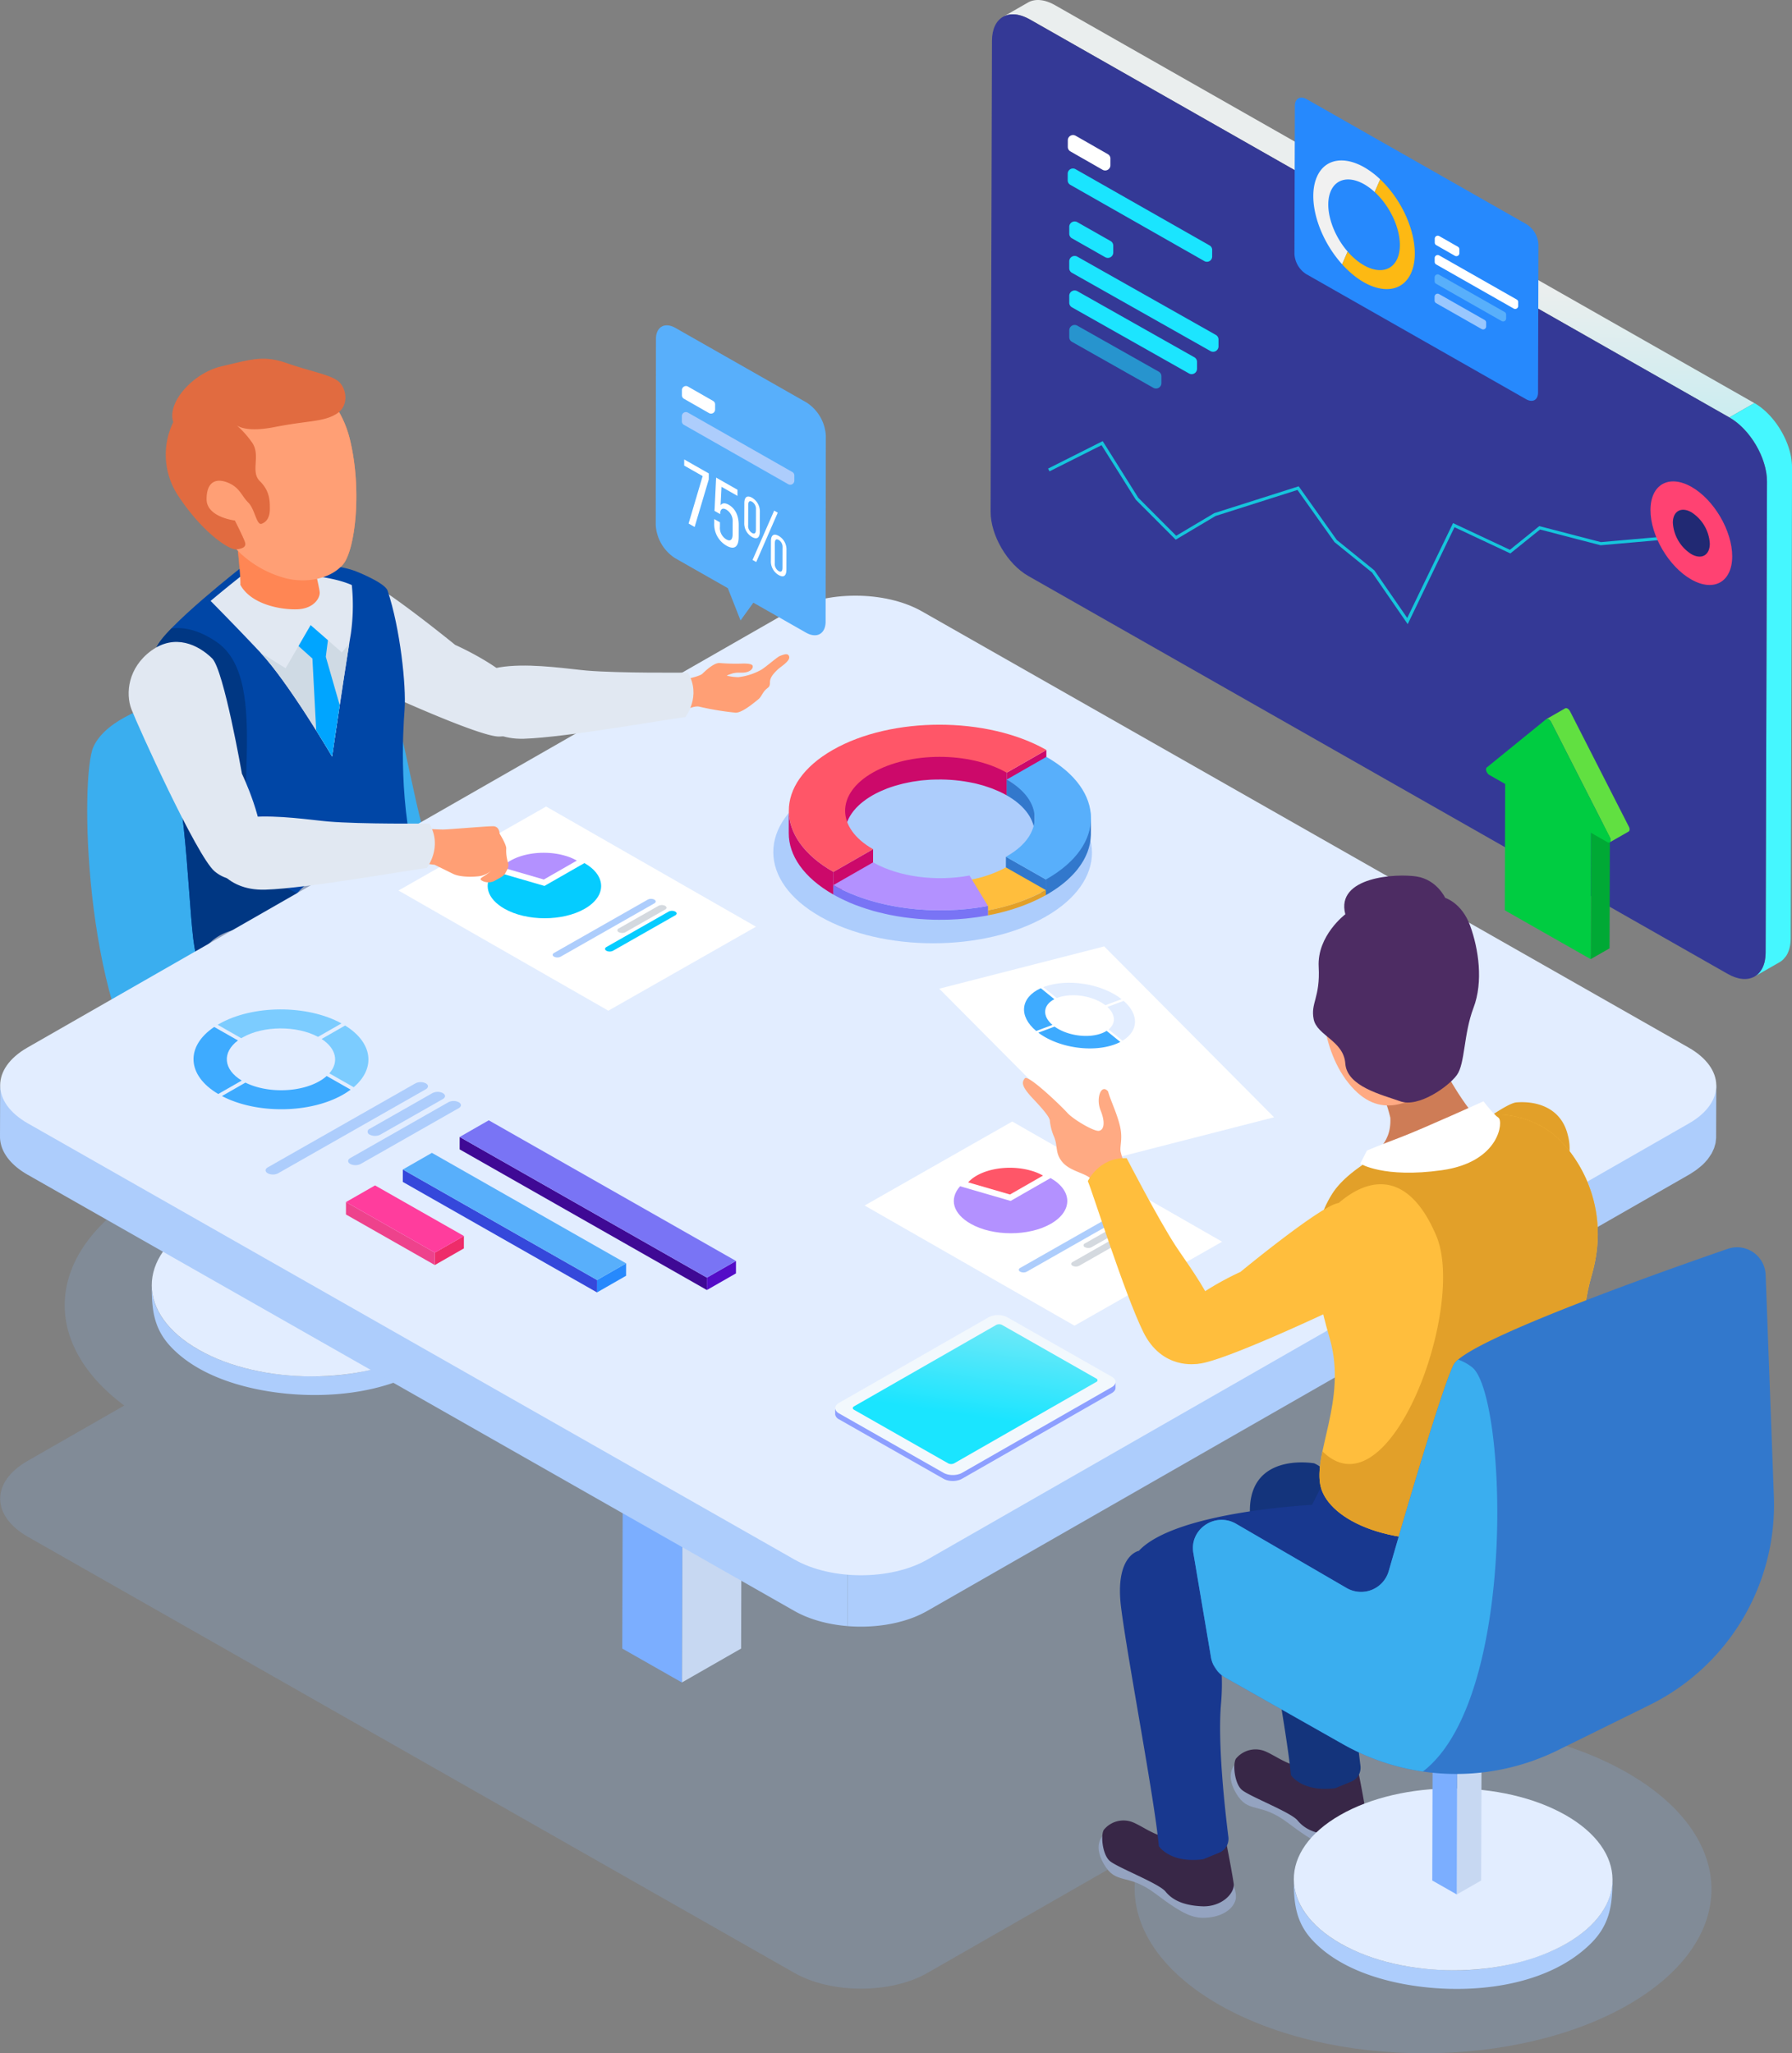 <svg xmlns="http://www.w3.org/2000/svg" xmlns:xlink="http://www.w3.org/1999/xlink" width="577.142" height="661.266" viewBox="0 0 577.142 661.266">
  <rect x="0" y="0" width="577.142" height="661.266" fill="#808080" stroke="none"/>
  <defs>
    <linearGradient id="linear-gradient" x1="0.849" y1="-3.15" x2="0.723" y2="-0.46" gradientUnits="objectBoundingBox">
      <stop offset="0" stop-color="#c6e6ff"/>
      <stop offset="1" stop-color="#8d9fff"/>
    </linearGradient>
    <linearGradient id="linear-gradient-2" x1="3.851" y1="1.526" x2="4.26" y2="-0.056" gradientUnits="objectBoundingBox">
      <stop offset="0" stop-color="#1ae5ff"/>
      <stop offset="1" stop-color="#eaeeee"/>
    </linearGradient>
    <linearGradient id="linear-gradient-3" x1="-2.333" y1="2.414" x2="-2.125" y2="-0.334" gradientUnits="objectBoundingBox">
      <stop offset="0" stop-color="#1ae5ff"/>
      <stop offset="0.259" stop-color="#63e8f8"/>
      <stop offset="0.704" stop-color="#eaeeee"/>
    </linearGradient>
    <linearGradient id="linear-gradient-4" x1="-44.413" y1="0.5" x2="-43.413" y2="0.5" gradientUnits="objectBoundingBox">
      <stop offset="0" stop-color="#5155d4"/>
      <stop offset="1" stop-color="#45f7ff"/>
    </linearGradient>
  </defs>
  <g id="Header_Vector" data-name="Header Vector" transform="translate(-76.974 -52.183)">
    <path id="Path_4" data-name="Path 4" d="M600.717,489.431c-23.832-13.56-57.268-18.238-87.663-14.039l107.861-61.768c11.782-6.748,11.72-17.686-.139-24.432L373.887,248.727c-11.859-6.746-31.021-6.746-42.8,0l-84.368,48.313c-36.5-15.882-88.741-14.334-121.929,4.672s-35.764,48.847-7.826,69.634L85.8,389.194c-11.782,6.748-11.718,17.686.14,24.432l246.89,140.465c11.858,6.746,31.021,6.746,42.8,0l69.283-39.676c-7.271,17.37,1.014,36.45,24.849,50.01,36.4,20.707,95.267,20.707,131.427,0S637.113,510.138,600.717,489.431Z" transform="translate(0.021 133.494)" fill="#87aedd" opacity="0.25"/>
    <g id="Group_23" data-name="Group 23" transform="translate(105.059 167.712)">
      <g id="Group_22" data-name="Group 22">
        <g id="Group_10" data-name="Group 10" transform="translate(20.791 250.122)">
          <g id="Group_4" data-name="Group 4" transform="translate(0 19.037)">
            <g id="Group_3" data-name="Group 3" style="isolation: isolate">
              <path id="Path_5" data-name="Path 5" d="M207.865,297.8c-.973,10.66-11.155,17.9-20.34,21.8a79.133,79.133,0,0,1-31.857,5.825c-11.078-.141-22.388-2.228-32.377-7.072-8.716-4.228-17.968-11.894-17.939-22.321-.021,7.593.518,13.867,6.071,19.8,7.149,7.632,17.911,11.741,28.035,13.8,19.753,4.019,46.646,2.077,61.65-12.907,6.037-6.028,6.862-12.384,6.884-20.4Q207.962,297.065,207.865,297.8Z" transform="translate(-105.353 -266.871)" fill="#adcdfc"/>
              <g id="Group_2" data-name="Group 2" transform="translate(0)">
                <path id="Path_6" data-name="Path 6" d="M192.832,287.429c20.106,11.439,20.235,29.989.26,41.427s-52.5,11.439-72.6,0-20.188-29.987-.214-41.426S172.726,275.99,192.832,287.429Z" transform="translate(-105.353 -278.85)" fill="#e2edff"/>
              </g>
            </g>
          </g>
          <g id="Group_9" data-name="Group 9" transform="translate(44.589)">
            <g id="Group_8" data-name="Group 8" style="isolation: isolate">
              <g id="Group_5" data-name="Group 5" transform="translate(7.899 4.494)">
                <path id="Path_7" data-name="Path 7" d="M143.8,270.281l-.127,44.207-7.848,4.494.127-44.207Z" transform="translate(-135.829 -270.281)" fill="#c7d8f2"/>
              </g>
              <g id="Group_6" data-name="Group 6" transform="translate(0 4.494)">
                <path id="Path_8" data-name="Path 8" d="M139.269,274.776l-.127,44.207-7.9-4.494.127-44.207Z" transform="translate(-131.243 -270.281)" fill="#7baeff"/>
              </g>
              <g id="Group_7" data-name="Group 7" transform="translate(0.127)">
                <path id="Path_9" data-name="Path 9" d="M147.064,272.127l-7.848,4.494-7.9-4.494,7.848-4.494Z" transform="translate(-131.317 -267.633)" fill="#4da5dc"/>
              </g>
            </g>
          </g>
        </g>
        <path id="Path_10" data-name="Path 10" d="M115.645,192.176S99.559,196.4,95.27,205.914s-3.217,81.367,19.3,110.956,64.342,33.814,73.993,29.588,65.413-31.7,69.7-45.44-17.157-24.3-28.955-29.588-19.3-12.681-25.736-31.7-9.652-51.778-17.157-57.063S160.683,168.928,115.645,192.176Z" transform="translate(-93.281 -80.893)" fill="#3aaeef"/>
        <g id="Group_21" data-name="Group 21" transform="translate(20.857)">
          <path id="Path_11" data-name="Path 11" d="M182.565,183.635s-26.388-21.525-31.753-22.026c-6.438-.5-14.469,1.66-16.565,10.653a16.494,16.494,0,0,0,7.605,18.453c4.84,2.617,47.3,22.474,54.811,22.435s12.3-6.4,7.43-14.3S182.565,183.635,182.565,183.635Z" transform="translate(-84.912 -91.472)" fill="#e1e8f2"/>
          <g id="Group_20" data-name="Group 20" transform="translate(0 4.235)">
            <g id="Group_17" data-name="Group 17">
              <g id="Group_16" data-name="Group 16" transform="translate(6.771)">
                <g id="Group_15" data-name="Group 15">
                  <g id="Group_14" data-name="Group 14">
                    <g id="Group_13" data-name="Group 13">
                      <path id="Path_12" data-name="Path 12" d="M146.27,163.325a2.623,2.623,0,0,0,.053.855c.393,1.93,1.624,6.857,1.912,8.925.274,1.982-1.846,5.543-7.308,5.7s-14.83-1.643-18.232-7.9c.193-1.151-.791-13-1.855-18.874Z" transform="translate(-101.004 -102.339)" fill="#e16b40"/>
                      <g id="Group_12" data-name="Group 12">
                        <g id="Group_11" data-name="Group 11">
                          <path id="Path_13" data-name="Path 13" d="M166.323,144.6c-3.946-16.293-17.632-24.985-32.413-20.812,0,0-16.129,2.386-22.629,16.766s4.667,25.663,11.813,32.772c3.009,2.916,5.284,5.168,6.72,6.6.522.541,1.035,1.093,1.576,1.583l.153.154.016-.015a34.1,34.1,0,0,0,14.269,7.617c6.617,1.6,14.274.127,18.216-4.45S170.27,160.895,166.323,144.6Z" transform="translate(-109.323 -122.751)" fill="#ff8654"/>
                        </g>
                      </g>
                    </g>
                  </g>
                </g>
              </g>
              <path id="Path_14" data-name="Path 14" d="M135.072,159.733s-25.979,20.267-28.326,26.7-2.039,24.016,4.1,35.447,6.26,54.579,8.68,62.9,25.6,9.86,39.722,6.451,36.56-15.062,32.051-30.863c-6.66-23.334-5.077-46.84-4.542-54.265s-1.376-25.916-5.475-38.174c-.865-2.586-10.118-6.2-10.118-6.2S161.562,157.335,135.072,159.733Z" transform="translate(-105.391 -97.467)" fill="#0046a6"/>
            </g>
            <path id="Path_15" data-name="Path 15" d="M139.783,247.687c-10.723-13.385,5-59.176-13.583-71.857-5.668-3.868-10.533-4.844-14.567-4.343-2.492,2.576-4.338,4.837-4.886,6.339-2.347,6.437-2.039,24.016,4.1,35.447s6.26,54.579,8.68,62.9c2.2,7.576,21.588,9.516,35.706,7.233l20.3-20.928S150.507,261.073,139.783,247.687Z" transform="translate(-105.391 -88.859)" fill="#003783"/>
            <path id="Path_16" data-name="Path 16" d="M126.272,161.7c22.586-2.045,32.981,1.784,35.563,2.96a64.914,64.914,0,0,1-.329,15.807c-1.767,10.519-6.019,39.415-6.019,39.415s-13.935-23.74-23.109-33.512c-6.457-6.875-12.814-13.355-16.02-16.6C121.77,165.223,126.272,161.7,126.272,161.7Z" transform="translate(-97.471 -96.006)" fill="#e1e8f2"/>
            <path id="Path_17" data-name="Path 17" d="M146.27,163.325a2.623,2.623,0,0,0,.053.855c.393,1.93,1.624,6.857,1.912,8.925.274,1.982-1.846,5.543-7.308,5.7s-14.83-1.643-18.232-7.9c.193-1.151-.791-13-1.855-18.874Z" transform="translate(-94.233 -102.339)" fill="#ff8654"/>
            <g id="Group_19" data-name="Group 19" transform="translate(6.771)">
              <g id="Group_18" data-name="Group 18">
                <path id="Path_18" data-name="Path 18" d="M166.323,144.6c-3.946-16.293-17.632-24.985-32.413-20.812,0,0-16.129,2.386-22.629,16.766s4.667,25.663,11.813,32.772c3.009,2.916,5.284,5.168,6.72,6.6.522.541,1.035,1.093,1.576,1.583l.153.154.016-.015a34.1,34.1,0,0,0,14.269,7.617c6.617,1.6,14.274.127,18.216-4.45S170.27,160.895,166.323,144.6Z" transform="translate(-109.323 -122.751)" fill="#ff9f75"/>
              </g>
            </g>
            <path id="Path_19" data-name="Path 19" d="M151.911,179.592l-10.067-8.786-8.053,13.888-8.12-5.052c9.174,9.784,23.089,33.488,23.089,33.488s3.546-24.1,5.508-36.3Z" transform="translate(-90.744 -89.249)" fill="#cfdae4"/>
            <path id="Path_20" data-name="Path 20" d="M146.075,196.611l-4.485-15.6.679-5.344-5.568-4.859-3.908,6.738,4.483,4.032,1.218,23.164c3.057,4.874,5.122,8.389,5.122,8.389S144.742,205.474,146.075,196.611Z" transform="translate(-85.6 -89.249)" fill="#00a5ff"/>
          </g>
          <path id="Path_21" data-name="Path 21" d="M110.4,140.661a23.925,23.925,0,0,0,1.609,23.775c8.043,12.153,16.663,17.56,18.786,17.235s3.2-.855,2.661-2.44-3.217-6.868-3.217-6.868-9.114-1.057-9.114-6.868,3.215-6.868,6.97-5.285,4.288,4.228,6.434,6.341,2.68,7.4,4.288,6.87,2.682-2.115,2.682-4.755,0-5.813-3.217-8.983.536-8.453-2.682-12.681a31.282,31.282,0,0,0-5.361-5.811s2.144,3.17,12.869,1.056,15.549-1.583,19.839-4.226,3.217-8.454.536-10.568-9.114-3.17-16.621-5.811-11.8-1.057-20.912,1.057S108.257,134.321,110.4,140.661Z" transform="translate(-103.533 -120.255)" fill="#e16b40"/>
        </g>
      </g>
      <path id="Path_22" data-name="Path 22" d="M205.476,319.7s-.357,5.285,5.363,9.16,6.791,6.339,11.437,8.1,8.937,7.749,6.793,11.977-12.154,4.932-18.588,3.17-7.507-7.4-13.583-9.511a22.471,22.471,0,0,1-10.008-6.341c-1.788-1.762-1.073-8.807-1.073-8.807l21.805-7.043" transform="translate(-26.549 18.784)" fill="#382747"/>
      <path id="Path_23" data-name="Path 23" d="M221.665,307.657s-.356,5.285,5.361,9.159,6.793,6.341,11.439,8.1,8.937,7.751,6.791,11.977-12.152,4.932-18.587,3.17-7.507-7.4-13.583-9.511a22.461,22.461,0,0,1-10.008-6.341c-1.788-1.76-1.073-8.8-1.073-8.8l21.8-7.045" transform="translate(-14.856 10.392)" fill="#382747"/>
      <path id="Path_24" data-name="Path 24" d="M114.568,236.773a38.078,38.078,0,0,1,1.071,7.926c0,3.7-2.68,14.266,2.682,26.947s41.286,15.322,53.082,20.605,18.766,10.039,20.912,11.624,5.182,23.954,14.476,37.339,25.023,40.155,28.6,51.427c0,0,10.172,2.364,19.3-3.523,4.781-3.082,4.29-4.93,4.29-4.93s-18.588-40.156-22.878-57.065-9.293-36.633-17.157-41.563-32.885-22.543-38.6-26.067-21.13-14.658-24.149-21.42S123.861,220.394,114.568,236.773Z" transform="translate(-77.906 -45.002)" fill="#94a3c0"/>
      <path id="Path_25" data-name="Path 25" d="M131.691,226.5a38.078,38.078,0,0,1,1.071,7.926c0,3.7-2.68,14.266,2.682,26.947s41.286,15.322,53.082,20.605,18.766,10.04,20.912,11.625,5.182,23.952,14.476,37.337,25.023,40.155,28.6,51.427c0,0,10.172,2.364,19.3-3.522,4.781-3.084,4.288-4.932,4.288-4.932s-18.587-40.156-22.877-57.063-9.293-36.633-17.157-41.565-32.886-22.543-38.6-26.067S176.33,234.56,173.313,227.8,140.984,210.12,131.691,226.5Z" transform="translate(-65.539 -52.165)" fill="#94a3c0"/>
    </g>
    <g id="Group_33" data-name="Group 33" transform="translate(76.974 244.022)">
      <g id="Group_29" data-name="Group 29" transform="translate(200.408 220.7)">
        <g id="Group_28" data-name="Group 28" style="isolation: isolate">
          <g id="Group_24" data-name="Group 24" transform="translate(19.202 10.924)">
            <path id="Path_26" data-name="Path 26" d="M223.873,301.7l-.309,107.457-19.077,10.925.309-107.457Z" transform="translate(-204.487 -301.697)" fill="#c7d8f2"/>
          </g>
          <g id="Group_26" data-name="Group 26" transform="translate(0 10.925)">
            <g id="Group_25" data-name="Group 25">
              <path id="Path_27" data-name="Path 27" d="M212.849,312.622l-.309,107.457-19.2-10.924.309-107.457Z" transform="translate(-193.338 -301.697)" fill="#7baeff"/>
            </g>
          </g>
          <g id="Group_27" data-name="Group 27" transform="translate(0.309)">
            <path id="Path_28" data-name="Path 28" d="M231.8,306.185,212.719,317.11l-19.2-10.925,19.077-10.925Z" transform="translate(-193.517 -295.26)" fill="#4da5dc"/>
          </g>
        </g>
      </g>
      <g id="Group_32" data-name="Group 32">
        <path id="Path_29" data-name="Path 29" d="M515.183,258.686c-.027.312-.05.625-.109.937-.048.256-.126.509-.195.765-.079.3-.152.594-.258.888-.088.244-.2.487-.312.728-.138.312-.274.623-.441.928-.122.224-.269.443-.407.664-.219.35-.451.7-.711,1.04s-.51.66-.8.983c-.067.076-.129.154-.2.229-.391.419-.82.83-1.275,1.234-.291.258-.615.507-.932.757-.279.221-.546.445-.846.659-.343.246-.72.48-1.09.716s-.741.494-1.149.728L261.178,410.408a34.5,34.5,0,0,1-6.632,2.873,44.41,44.41,0,0,1-5.73,1.407q-1.9.336-3.86.53c-1.113.109-2.234.182-3.357.221q-1.547.051-3.1.014-1.5-.036-2.981-.158l-.05,17.228q1.485.122,2.981.158,1.55.038,3.1-.014,1.687-.056,3.357-.221c1.3-.127,2.592-.3,3.86-.53a44.343,44.343,0,0,0,5.73-1.407,34.4,34.4,0,0,0,6.632-2.873L506.413,287.169c.126-.071.248-.143.37-.216.276-.163.512-.339.773-.507.372-.239.753-.475,1.1-.721.3-.214.565-.436.842-.657.319-.251.642-.5.933-.759.059-.053.129-.1.186-.153.389-.353.747-.714,1.087-1.079.072-.076.133-.154.2-.233.2-.224.406-.448.589-.677.081-.1.133-.2.208-.3.26-.343.492-.691.711-1.04.093-.148.214-.289.3-.438.041-.073.065-.151.107-.226.167-.305.3-.616.441-.927.081-.182.188-.36.258-.543.022-.061.031-.124.053-.185.107-.3.181-.594.26-.893.053-.2.134-.4.176-.6.01-.053.009-.107.017-.16.059-.314.081-.626.11-.94.017-.2.064-.407.071-.611,0-.088,0-.175,0-.263l.05-17.228C515.259,258.1,515.211,258.394,515.183,258.686Z" transform="translate(37.499 -100.669)" fill="#adcdfc"/>
        <path id="Path_30" data-name="Path 30" d="M347.048,415.039c-1.011-.141-2.013-.312-3-.514q-1.607-.328-3.157-.762c-1.262-.355-2.49-.762-3.675-1.222a33.152,33.152,0,0,1-4.366-2.064L85.959,270.012c-5.968-3.394-8.947-7.851-8.935-12.3l-.05,17.228c-.012,4.45,2.967,8.907,8.935,12.3L332.8,427.7a33.149,33.149,0,0,0,4.366,2.064c1.185.46,2.413.867,3.675,1.222q1.547.435,3.157.764,1.48.3,3,.514c.971.136,1.955.243,2.942.323l.05-17.228Q348.508,415.243,347.048,415.039Z" transform="translate(-76.974 -100.738)" fill="#adcdfc"/>
        <g id="Group_31" data-name="Group 31" transform="translate(0.05)">
          <g id="Group_30" data-name="Group 30">
            <path id="Path_31" data-name="Path 31" d="M620.776,310.741c11.859,6.748,11.922,17.686.139,24.432L375.63,475.64c-11.78,6.746-30.944,6.746-42.8,0L85.938,335.175c-11.858-6.746-11.921-17.684-.14-24.43L331.084,170.278c11.782-6.746,30.944-6.746,42.8,0Z" transform="translate(-77.003 -165.219)" fill="#e2edff"/>
          </g>
        </g>
      </g>
    </g>
    <g id="Group_83" data-name="Group 83" transform="translate(139.3 311.927)">
      <g id="Group_43" data-name="Group 43" transform="translate(216.145 101.446)">
        <g id="Group_34" data-name="Group 34">
          <path id="Path_32" data-name="Path 32" d="M238.664,292.053l67.588,38.705,47.543-27.049L286.207,265Z" transform="translate(-238.664 -265.004)" fill="#fff"/>
        </g>
        <g id="Group_37" data-name="Group 37" transform="translate(28.722 14.893)">
          <g id="Group_35" data-name="Group 35" transform="translate(4.623)">
            <path id="Path_33" data-name="Path 33" d="M282.125,276.3l-10.633,6.089-13.466-3.909c3.76-4.238,12.834-5.923,20.273-3.763A16.819,16.819,0,0,1,282.125,276.3Z" transform="translate(-258.025 -273.779)" fill="#ff5668"/>
          </g>
          <g id="Group_36" data-name="Group 36" transform="translate(0 3.316)">
            <path id="Path_34" data-name="Path 34" d="M286.5,275.733c7.146,4.066,7.182,10.658.083,14.724s-18.65,4.066-25.8,0c-5.718-3.253-7.059-7.99-3.424-12.089l16.28,4.727Z" transform="translate(-255.341 -275.733)" fill="#b391ff"/>
          </g>
        </g>
        <g id="Group_42" data-name="Group 42" transform="translate(49.658 29.73)">
          <g id="Group_39" data-name="Group 39">
            <g id="Group_38" data-name="Group 38">
              <path id="Path_35" data-name="Path 35" d="M267.943,299.94c-.592.338-.594.874-.007,1.212a2.348,2.348,0,0,0,2.122,0l30.172-17.165c.592-.338.6-.874.007-1.212a2.348,2.348,0,0,0-2.122,0Z" transform="translate(-267.497 -282.522)" fill="#adcdfc"/>
            </g>
          </g>
          <g id="Group_40" data-name="Group 40" transform="translate(20.853 1.994)">
            <path id="Path_36" data-name="Path 36" d="M280.044,291.233a.638.638,0,0,0-.007,1.21,2.392,2.392,0,0,0,2.132.007l12.8-7.284c.592-.338.584-.881,0-1.219a2.375,2.375,0,0,0-2.122,0Z" transform="translate(-279.605 -283.697)" fill="#d4d9df"/>
          </g>
          <g id="Group_41" data-name="Group 41" transform="translate(16.869 3.859)">
            <path id="Path_37" data-name="Path 37" d="M277.743,296.446c-.592.338-.606.881-.017,1.217a2.376,2.376,0,0,0,2.132-.005l20.033-11.4c.592-.338.6-.874.007-1.212a2.359,2.359,0,0,0-2.122,0Z" transform="translate(-277.292 -284.795)" fill="#d4d9df"/>
          </g>
        </g>
      </g>
      <g id="Group_47" data-name="Group 47" transform="translate(206.648 163.763)">
        <g id="Group_44" data-name="Group 44" transform="translate(0.012)">
          <path id="Path_38" data-name="Path 38" d="M322.22,321.582c1.643.935,1.65,2.449.019,3.382l-48.244,27.6a6.6,6.6,0,0,1-5.926,0L234.4,333.409c-1.641-.933-1.653-2.447-.019-3.382l48.244-27.6a6.61,6.61,0,0,1,5.926,0Z" transform="translate(-233.157 -301.723)" fill="#f2f8fd"/>
        </g>
        <g id="Group_46" data-name="Group 46" transform="translate(0 2.978)">
          <path id="Path_39" data-name="Path 39" d="M323.451,314.549c0,.042-.007.087-.014.129s-.019.071-.028.105-.022.083-.036.124-.027.066-.043.1a1.28,1.28,0,0,1-.062.129c-.016.031-.036.061-.055.092-.031.049-.062.1-.1.144-.022.029-.045.056-.069.083a2.009,2.009,0,0,1-.177.188c-.022.022-.045.046-.069.068-.041.036-.084.07-.129.1s-.076.061-.117.092-.1.066-.152.1-.1.068-.158.1L274,343.71a4.5,4.5,0,0,1-.586.275l-.164.061c-.128.044-.26.081-.394.119s-.276.073-.418.1c-.167.034-.336.066-.508.087-.041.005-.083.014-.126.017a6.9,6.9,0,0,1-.7.039h-.112c-.233,0-.465-.013-.7-.037l-.1-.012a6.7,6.7,0,0,1-.673-.114c-.04-.008-.079-.02-.121-.029-.2-.049-.394-.109-.58-.175l-.1-.034a4.7,4.7,0,0,1-.639-.3L234.4,324.552a2.4,2.4,0,0,1-1.161-1.244,1.418,1.418,0,0,1-.077-.46l-.012,1.9a1.475,1.475,0,0,0,.019.231,2.22,2.22,0,0,0,1.219,1.473l33.674,19.157a4.5,4.5,0,0,0,.606.287l.033.012.1.034c.122.044.245.088.374.124.069.019.139.034.208.051.04.008.079.019.119.029s.072.019.11.026c.136.029.276.053.415.071.048.007.1.012.148.017s.069.008.1.012l.155.017c.136.01.274.017.412.02.043,0,.086,0,.129,0h.112c.062,0,.124,0,.188,0,.155-.005.31-.015.463-.029l.053-.008.124-.017c.119-.015.239-.029.356-.049.052-.008.1-.027.152-.037.143-.029.282-.065.42-.1.072-.02.15-.032.22-.054s.114-.044.172-.065l.164-.061a4.505,4.505,0,0,0,.586-.275l48.244-27.6.052-.031c.038-.022.072-.047.109-.071s.1-.064.15-.1.079-.061.117-.092.09-.07.129-.1l.026-.022c.017-.015.027-.031.045-.046.064-.061.122-.124.177-.188.01-.014.028-.027.038-.041s.019-.029.029-.042c.036-.047.069-.1.1-.144.012-.02.029-.041.041-.061l.016-.031c.022-.042.041-.085.06-.129.012-.024.026-.049.036-.075l.007-.025a1.125,1.125,0,0,0,.036-.124.661.661,0,0,0,.024-.083l0-.022c.007-.042.01-.087.014-.129a.763.763,0,0,0,.01-.085l0-.037.01-1.9C323.462,314.468,323.455,314.508,323.451,314.549Z" transform="translate(-233.15 -295.844)" fill="url(#linear-gradient)"/>
          <g id="Group_45" data-name="Group 45" transform="translate(5.676)">
            <path id="Path_40" data-name="Path 40" d="M314.871,320.961a.573.573,0,0,1,0,1.088l-45.791,26.223a2.131,2.131,0,0,1-1.9,0l-30.334-17.258c-.529-.3-.532-.787-.007-1.09L282.629,303.7a2.122,2.122,0,0,1,1.908,0Z" transform="translate(-236.446 -303.478)" fill="url(#linear-gradient-2)"/>
          </g>
        </g>
      </g>
      <g id="Group_57" data-name="Group 57" transform="translate(66.015)">
        <g id="Group_48" data-name="Group 48">
          <path id="Path_41" data-name="Path 41" d="M151.493,232.279l67.588,38.705,47.543-27.049L199.036,205.23Z" transform="translate(-151.493 -205.23)" fill="#fff"/>
        </g>
        <g id="Group_51" data-name="Group 51" transform="translate(28.722 14.893)">
          <g id="Group_49" data-name="Group 49" transform="translate(4.623)">
            <path id="Path_42" data-name="Path 42" d="M194.953,216.529l-10.633,6.089-13.465-3.91c3.758-4.236,12.834-5.921,20.271-3.763A16.864,16.864,0,0,1,194.953,216.529Z" transform="translate(-170.855 -214.005)" fill="#b391ff"/>
          </g>
          <g id="Group_50" data-name="Group 50" transform="translate(0 3.316)">
            <path id="Path_43" data-name="Path 43" d="M199.33,215.959c7.147,4.066,7.184,10.658.083,14.724s-18.649,4.066-25.8,0c-5.718-3.253-7.061-7.99-3.424-12.09l16.279,4.728Z" transform="translate(-168.171 -215.959)" fill="#05ccff"/>
          </g>
        </g>
        <g id="Group_56" data-name="Group 56" transform="translate(49.658 29.73)">
          <g id="Group_53" data-name="Group 53">
            <g id="Group_52" data-name="Group 52">
              <path id="Path_44" data-name="Path 44" d="M180.773,240.166c-.592.338-.6.874-.007,1.212a2.355,2.355,0,0,0,2.12,0l30.172-17.167c.592-.336.6-.872.007-1.21a2.348,2.348,0,0,0-2.122,0Z" transform="translate(-180.327 -222.748)" fill="#adcdfc"/>
            </g>
          </g>
          <g id="Group_54" data-name="Group 54" transform="translate(20.853 1.994)">
            <path id="Path_45" data-name="Path 45" d="M192.873,231.457a.64.64,0,0,0-.007,1.212,2.392,2.392,0,0,0,2.132.007l12.8-7.286c.592-.336.586-.879,0-1.217a2.375,2.375,0,0,0-2.122,0Z" transform="translate(-192.435 -223.923)" fill="#d4d9df"/>
          </g>
          <g id="Group_55" data-name="Group 55" transform="translate(16.868 3.858)">
            <path id="Path_46" data-name="Path 46" d="M190.572,236.672c-.592.336-.606.879-.017,1.217a2.37,2.37,0,0,0,2.132-.007l20.033-11.4c.592-.336.6-.872.007-1.21a2.345,2.345,0,0,0-2.12,0Z" transform="translate(-190.121 -225.021)" fill="#05ccff"/>
          </g>
        </g>
      </g>
      <g id="Group_82" data-name="Group 82" transform="translate(0 65.339)">
        <g id="Group_70" data-name="Group 70" transform="translate(49.092 35.71)">
          <g id="Group_61" data-name="Group 61" transform="translate(36.618)" style="isolation: isolate">
            <g id="Group_58" data-name="Group 58" transform="translate(79.625 45.301)">
              <path id="Path_47" data-name="Path 47" d="M218.539,291.463l-.011,4-9.365,5.363.012-4Z" transform="translate(-209.162 -291.463)" fill="#540cc7"/>
            </g>
            <g id="Group_59" data-name="Group 59" transform="translate(0 5.363)">
              <path id="Path_48" data-name="Path 48" d="M242.566,313.232l-.012,4-79.625-45.3.012-4Z" transform="translate(-162.929 -267.93)" fill="#3f0995"/>
            </g>
            <g id="Group_60" data-name="Group 60" transform="translate(0.012)">
              <path id="Path_49" data-name="Path 49" d="M251.926,310.072l-9.365,5.363-79.625-45.3,9.365-5.363Z" transform="translate(-162.936 -264.77)" fill="#7974f5"/>
            </g>
          </g>
          <g id="Group_65" data-name="Group 65" transform="translate(18.312 10.487)" style="isolation: isolate">
            <g id="Group_62" data-name="Group 62" transform="translate(62.547 35.585)">
              <path id="Path_50" data-name="Path 50" d="M197.988,291.917l-.012,4-9.359,5.359.012-4Z" transform="translate(-188.617 -291.917)" fill="#2689fd"/>
            </g>
            <g id="Group_63" data-name="Group 63" transform="translate(0 5.359)">
              <path id="Path_51" data-name="Path 51" d="M214.859,309.693l-.012,4L152.3,278.108l.012-4Z" transform="translate(-152.3 -274.107)" fill="#3548db"/>
            </g>
            <g id="Group_64" data-name="Group 64" transform="translate(0.012)">
              <path id="Path_52" data-name="Path 52" d="M224.213,306.535l-9.359,5.359-62.547-35.585,9.358-5.359Z" transform="translate(-152.307 -270.949)" fill="#58affb"/>
            </g>
          </g>
          <g id="Group_69" data-name="Group 69" transform="translate(0 20.974)" style="isolation: isolate">
            <g id="Group_66" data-name="Group 66" transform="translate(28.621 16.284)">
              <path id="Path_53" data-name="Path 53" d="M167.656,286.723l-.012,4-9.358,5.359.012-4Z" transform="translate(-158.286 -286.723)" fill="#ee2c6a"/>
            </g>
            <g id="Group_67" data-name="Group 67" transform="translate(0 5.359)">
              <path id="Path_54" data-name="Path 54" d="M170.3,296.57l-.012,4-28.621-16.284.011-4Z" transform="translate(-141.667 -280.286)" fill="#ee428c"/>
            </g>
            <g id="Group_68" data-name="Group 68" transform="translate(0.011)">
              <path id="Path_55" data-name="Path 55" d="M179.654,293.412l-9.358,5.359-28.622-16.284,9.359-5.359Z" transform="translate(-141.674 -277.129)" fill="#ff3d9d"/>
            </g>
          </g>
        </g>
        <g id="Group_75" data-name="Group 75" transform="translate(23.21 23.413)">
          <g id="Group_74" data-name="Group 74">
            <g id="Group_71" data-name="Group 71">
              <path id="Path_56" data-name="Path 56" d="M127.343,284.979c-.933.531-.939,1.378-.01,1.909a3.705,3.705,0,0,0,3.343,0l47.557-27.058c.935-.531.939-1.376.012-1.908a3.709,3.709,0,0,0-3.345,0Z" transform="translate(-126.64 -257.524)" fill="#adcdfc"/>
            </g>
            <g id="Group_72" data-name="Group 72" transform="translate(32.868 3.142)">
              <path id="Path_57" data-name="Path 57" d="M146.415,271.253a1.006,1.006,0,0,0-.01,1.908,3.778,3.778,0,0,0,3.362.01l20.181-11.481c.933-.531.921-1.388-.007-1.92a3.741,3.741,0,0,0-3.345,0Z" transform="translate(-145.724 -259.376)" fill="#adcdfc"/>
            </g>
            <g id="Group_73" data-name="Group 73" transform="translate(26.588 6.081)">
              <path id="Path_58" data-name="Path 58" d="M142.79,279.47c-.933.531-.956,1.388-.028,1.919a3.742,3.742,0,0,0,3.36-.01L177.7,263.413c.933-.531.937-1.376.01-1.908a3.709,3.709,0,0,0-3.345,0Z" transform="translate(-142.078 -261.107)" fill="#adcdfc"/>
            </g>
          </g>
        </g>
        <g id="Group_81" data-name="Group 81">
          <g id="Group_79" data-name="Group 79" transform="translate(7.778)" style="isolation: isolate">
            <g id="Group_76" data-name="Group 76">
              <path id="Path_59" data-name="Path 59" d="M157.558,248.24,150,252.568c-6.86-3.69-17.639-3.627-24.313.2-.138.08-.267.161-.4.243l-7.609-4.329c.134-.08.267-.16.4-.239C128.93,242.225,146.5,242.161,157.558,248.24Z" transform="translate(-117.679 -243.729)" fill="#7cccff"/>
            </g>
            <g id="Group_77" data-name="Group 77" transform="translate(33.477 5.188)">
              <path id="Path_60" data-name="Path 60" d="M144.685,246.786c8.978,5.54,9.906,13.793,2.761,19.867l-7.843-4.462c3.147-3.55,2.316-7.958-2.485-11.072Z" transform="translate(-137.117 -246.786)" fill="#7cccff"/>
            </g>
            <g id="Group_78" data-name="Group 78" transform="translate(1.378 21.445)">
              <path id="Path_61" data-name="Path 61" d="M159.929,260.756a24.493,24.493,0,0,1-2.459,1.609c-10.69,6.122-27.906,6.273-38.99.458l7.566-4.331c6.874,3.428,17.305,3.279,23.822-.453a13.62,13.62,0,0,0,2.344-1.673Z" transform="translate(-118.479 -256.365)" fill="#3eabff"/>
            </g>
          </g>
          <g id="Group_80" data-name="Group 80" transform="translate(0 5.65)">
            <path id="Path_62" data-name="Path 62" d="M127.473,251.408c-5.163,3.832-4.753,9.324,1.212,12.914l-7.559,4.328c-10.16-5.984-10.606-15.346-1.3-21.591Z" transform="translate(-113.163 -247.058)" fill="#3eabff"/>
          </g>
        </g>
      </g>
    </g>
    <g id="Group_95" data-name="Group 95" transform="translate(288.172 156.959)">
      <g id="Group_88" data-name="Group 88">
        <g id="Group_84" data-name="Group 84">
          <path id="Path_63" data-name="Path 63" d="M248.1,138.734a13.606,13.606,0,0,1,6.276,10.712l-.069,59.894c-.01,3.931-2.845,5.523-6.317,3.547l-16.949-9.643-.825,1.132-3.307,4.589-3.281-8.336-.815-2.065-16.949-9.643a13.589,13.589,0,0,1-6.266-10.706l.067-59.894c.012-3.932,2.835-5.529,6.307-3.554Z" transform="translate(-199.603 -113.92)" fill="#58affb"/>
        </g>
        <g id="Group_87" data-name="Group 87" transform="translate(8.399 19.548)">
          <g id="Group_85" data-name="Group 85" transform="translate(0.024)">
            <path id="Path_64" data-name="Path 64" d="M215.186,131.348l-.005,1.685a1.311,1.311,0,0,1-1.967,1.113l-8.069-4.613a1.287,1.287,0,0,1-.651-1.12l0-1.685a1.311,1.311,0,0,1,1.969-1.113l8.067,4.613A1.286,1.286,0,0,1,215.186,131.348Z" transform="translate(-204.494 -125.438)" fill="#fff"/>
          </g>
          <g id="Group_86" data-name="Group 86" transform="translate(0 8.386)">
            <path id="Path_65" data-name="Path 65" d="M240.716,150.8l-.005,1.689a1.311,1.311,0,0,1-1.965,1.115l-33.612-19.123a1.289,1.289,0,0,1-.654-1.122l0-1.689a1.311,1.311,0,0,1,1.965-1.115l33.613,19.123A1.285,1.285,0,0,1,240.716,150.8Z" transform="translate(-204.48 -130.379)" fill="#adcdfc"/>
          </g>
        </g>
      </g>
      <g id="Group_94" data-name="Group 94" transform="translate(9.16 43.192)">
        <g id="Group_89" data-name="Group 89">
          <path id="Path_66" data-name="Path 66" d="M212.839,143.871l-.006,1.932-4.551,15.315-1.95-1.109,4.532-15.283-5.943-3.381.006-1.974Z" transform="translate(-204.922 -139.369)" fill="#fff"/>
        </g>
        <g id="Group_90" data-name="Group 90" transform="translate(9.674 5.846)">
          <path id="Path_67" data-name="Path 67" d="M218.026,146.728l-.007,1.974-5.136-2.923-.3,5.933c.567-.762,1.429-.823,2.611-.153,2.249,1.281,3.238,3.715,3.229,6.537l-.01,3.864c-.009,3.036-1.29,4.285-3.951,2.77a7.921,7.921,0,0,1-3.923-7.25l0-1.315,1.838,1.045-.005,1.465a4.3,4.3,0,0,0,2.036,4.027c1.388.789,2.048.08,2.053-1.7l.01-3.842a4.325,4.325,0,0,0-2.036-4.029c-1.068-.608-1.8-.345-1.974,1l0,.446-1.838-1.045.52-10.719Z" transform="translate(-210.539 -142.814)" fill="#fff"/>
        </g>
        <g id="Group_91" data-name="Group 91" transform="translate(27.911 24.224)">
          <path id="Path_68" data-name="Path 68" d="M223.667,154.054a5,5,0,0,1,2.485,4.582l-.017,6.22c-.007,1.931-.778,2.768-2.5,1.787a5.083,5.083,0,0,1-2.5-4.635l.017-6.22C221.152,153.9,221.962,153.083,223.667,154.054Zm1.211,10.215.019-6.432a2.667,2.667,0,0,0-1.233-2.488c-.88-.5-1.257-.014-1.261,1.069l-.019,6.432a2.723,2.723,0,0,0,1.252,2.519c.861.492,1.238-.039,1.242-1.1" transform="translate(-221.128 -153.643)" fill="#fff"/>
        </g>
        <g id="Group_92" data-name="Group 92" transform="translate(19.346 11.93)">
          <path id="Path_69" data-name="Path 69" d="M221.16,157.677c-.005,1.909-.815,2.726-2.521,1.755a5.06,5.06,0,0,1-2.484-4.6l.017-6.262c.005-1.889.815-2.726,2.5-1.765a5.093,5.093,0,0,1,2.5,4.615Zm-1.256-.609.017-6.454a2.725,2.725,0,0,0-1.25-2.519c-.9-.513-1.24.039-1.242,1.1l-.019,6.453a2.617,2.617,0,0,0,1.231,2.488c.882.5,1.259.014,1.262-1.069" transform="translate(-216.155 -146.399)" fill="#fff"/>
        </g>
        <g id="Group_93" data-name="Group 93" transform="translate(22.015 16.48)">
          <path id="Path_70" data-name="Path 70" d="M224.661,149.08l1.162.661-6.938,15.892-1.181-.672Z" transform="translate(-217.705 -149.08)" fill="#fff"/>
        </g>
      </g>
    </g>
    <g id="Group_107" data-name="Group 107" transform="translate(326.024 285.573)">
      <g id="Group_97" data-name="Group 97" transform="translate(0 11.811)">
        <g id="Group_96" data-name="Group 96">
          <path id="Path_71" data-name="Path 71" d="M309.06,205.24c20.106,11.439,20.235,29.989.26,41.427s-52.5,11.439-72.6,0-20.188-29.989-.214-41.427S288.954,193.8,309.06,205.24Z" transform="translate(-221.581 -196.661)" fill="#adcdfc"/>
        </g>
      </g>
      <g id="Group_106" data-name="Group 106" transform="translate(4.979)">
        <g id="Group_98" data-name="Group 98" transform="translate(70.173 8.135)">
          <path id="Path_72" data-name="Path 72" d="M278.016,194.5,278,201.778,265.217,209.1l.021-7.283Z" transform="translate(-265.217 -194.495)" fill="#cc096a"/>
        </g>
        <path id="Path_73" data-name="Path 73" d="M248.443,206.53c.09-.034.174-.071.262-.105.715-.268,1.448-.509,2.192-.74.513-.16,1.042-.3,1.567-.441.4-.107.8-.222,1.2-.319.555-.132,1.119-.243,1.683-.355.413-.081.82-.175,1.237-.248.171-.029.343-.053.513-.08q1.051-.171,2.117-.3c.207-.024.412-.051.618-.073.821-.087,1.648-.156,2.478-.2l.46-.024c.558-.027,1.116-.036,1.674-.046s1.116-.014,1.674-.007c.467.005.933.02,1.4.037q.775.031,1.548.081.705.051,1.409.117.767.071,1.526.168c.456.056.911.121,1.364.19.544.083,1.082.176,1.619.277.561.105,1.125.21,1.677.334.133.031.265.058.4.088.778.183,1.545.389,2.3.609.217.063.429.131.644.2q.94.293,1.853.625c.177.065.358.124.534.192.551.21,1.085.445,1.617.677.263.115.534.219.792.339.77.36,1.519.742,2.239,1.152l.021-8.494c-.72-.411-1.469-.793-2.241-1.152-.255-.12-.524-.224-.785-.338-.456-.2-.906-.407-1.378-.591-.081-.032-.165-.058-.246-.09-.174-.066-.353-.126-.53-.19q-.912-.334-1.855-.625c-.215-.066-.427-.134-.644-.2-.145-.042-.284-.092-.431-.132-.615-.173-1.238-.328-1.869-.477-.131-.031-.265-.058-.4-.088-.3-.068-.61-.141-.918-.2-.25-.051-.508-.083-.759-.131-.537-.1-1.075-.193-1.619-.277-.217-.034-.429-.081-.648-.112-.238-.032-.479-.049-.716-.078-.506-.064-1.014-.119-1.524-.168-.245-.024-.484-.061-.729-.08-.226-.019-.455-.022-.682-.037-.515-.034-1.03-.061-1.548-.081-.258-.01-.517-.034-.777-.041-.207-.005-.413.007-.622,0-.558-.007-1.114,0-1.672.007-.277.005-.555-.005-.832.005s-.563.027-.844.041c-.153.008-.307.014-.46.024-.7.041-1.392.09-2.082.158-.133.012-.263.032-.4.046-.207.022-.412.049-.618.073q-1.064.125-2.113.3c-.172.027-.346.051-.517.081-.083.014-.167.024-.25.039-.332.058-.653.141-.982.205-.567.114-1.133.224-1.688.356-.406.1-.8.21-1.2.317-.529.143-1.057.283-1.574.443-.11.034-.226.059-.336.1-.629.2-1.247.417-1.855.645-.088.034-.172.071-.262.105-.666.256-1.316.533-1.953.821-.188.087-.375.173-.56.261-.706.336-1.4.686-2.06,1.066-.126.071-.25.144-.372.216s-.222.141-.334.209c-.188.115-.375.231-.556.348-.165.105-.326.214-.484.322-.176.119-.35.238-.518.358-.153.112-.3.224-.453.336s-.322.244-.479.368-.282.229-.42.344-.3.253-.441.38c-.059.051-.122.1-.181.154s-.1.1-.152.149c-.241.224-.47.45-.691.679-.076.076-.153.153-.226.229-.279.3-.544.6-.791.91l-.034.039c-.057.071-.1.144-.158.214-.148.193-.294.387-.431.582-.074.107-.143.216-.214.324-.117.176-.229.353-.334.531-.029.049-.064.1-.091.146-.041.073-.076.146-.115.219-.081.151-.162.3-.236.453-.062.126-.122.251-.179.378-.069.151-.134.3-.2.457-.028.068-.06.136-.086.2s-.04.122-.062.183c-.053.146-.1.292-.146.438-.041.131-.081.263-.119.4s-.074.294-.109.44c-.017.08-.041.158-.059.238-.01.053-.015.107-.024.161-.029.149-.052.3-.072.45-.019.132-.038.263-.052.4-.016.151-.024.3-.033.455-.005.088-.016.177-.019.265s0,1.387,0,1.475L235,220.914c0-.176.012-.353.022-.529.009-.153.017-.3.033-.455.014-.132.033-.265.052-.4.021-.151.043-.3.071-.45.026-.134.055-.266.084-.4s.069-.294.109-.44.077-.265.119-.4.093-.29.145-.434.1-.26.15-.39c.062-.151.127-.3.195-.455.059-.127.117-.253.181-.38.074-.151.153-.3.236-.451.067-.122.134-.243.207-.365.105-.178.219-.355.334-.531.071-.109.139-.217.214-.324.136-.2.281-.389.431-.58.064-.085.124-.17.193-.255.246-.305.512-.609.791-.91.072-.076.15-.153.224-.229.222-.229.451-.455.692-.679.108-.1.219-.2.332-.3.143-.127.291-.253.439-.378s.279-.233.424-.346.315-.246.477-.368.3-.224.453-.336.341-.238.517-.356c.16-.109.32-.219.487-.326s.367-.231.555-.346c.232-.143.463-.285.706-.424.661-.38,1.354-.73,2.06-1.066.184-.088.372-.175.558-.26C247.127,207.063,247.777,206.786,248.443,206.53Z" transform="translate(-216.867 -185.942)" fill="#cc096a"/>
        <g id="Group_99" data-name="Group 99" transform="translate(14.365 40.095)">
          <path id="Path_74" data-name="Path 74" d="M245.612,213.326l-.021,7.283-12.779,7.318.021-7.283Z" transform="translate(-232.813 -213.326)" fill="#cc096a"/>
        </g>
        <path id="Path_75" data-name="Path 75" d="M224.472,213.269l.021-7.282c-.021,7.152,4.771,14.315,14.365,19.773l-.021,7.284C229.243,227.585,224.451,220.421,224.472,213.269Z" transform="translate(-224.472 -178.349)" fill="none"/>
        <g id="Group_100" data-name="Group 100" transform="translate(0 27.638)">
          <path id="Path_76" data-name="Path 76" d="M238.858,225.76l-.021,7.284c-9.595-5.46-14.386-12.623-14.365-19.775l.021-7.282c-.021,7.152,4.771,14.315,14.365,19.773" transform="translate(-224.472 -205.987)" fill="#cc096a"/>
        </g>
        <g id="Group_101" data-name="Group 101" transform="translate(0.022)">
          <path id="Path_77" data-name="Path 77" d="M307.434,197.837l-12.777,7.318c-11.959-6.8-31.288-6.8-43.17,0s-11.818,17.837.141,24.643l-12.779,7.316c-19.067-10.848-19.162-28.431-.224-39.275S288.367,186.988,307.434,197.837Z" transform="translate(-224.485 -189.702)" fill="#ff5668"/>
        </g>
        <path id="Path_78" data-name="Path 78" d="M265.238,200.121l-.021,5.054c6.014,3.421,9.018,7.914,9.006,12.4l.021-7.282C274.255,205.806,271.252,203.542,265.238,200.121Z" transform="translate(-195.044 -182.438)" fill="#3278cc"/>
        <g id="Group_102" data-name="Group 102" transform="translate(69.928 42.532)">
          <path id="Path_79" data-name="Path 79" d="M277.958,222.08l-.021,5.053-12.862-7.318.021-5.053Z" transform="translate(-265.075 -214.762)" fill="#3278cc"/>
        </g>
        <path id="Path_80" data-name="Path 80" d="M287.046,206.988c-.012.241-.028.484-.052.725-.022.21-.052.419-.081.628-.034.241-.069.48-.114.72-.04.212-.086.423-.134.633-.053.234-.11.468-.174.7-.057.212-.121.423-.188.633-.072.231-.15.463-.232.694-.076.207-.155.414-.238.619-.1.243-.2.485-.312.726-.091.2-.186.4-.286.606q-.181.361-.377.72c-.107.193-.215.389-.329.58-.167.285-.348.569-.534.852-.112.17-.22.343-.338.513-.217.312-.451.621-.689.928-.1.134-.2.27-.307.4-.393.49-.815.972-1.261,1.451-.115.124-.239.244-.358.367q-.527.545-1.1,1.081c-.174.163-.35.324-.53.485-.229.2-.463.4-.7.6-.22.185-.441.368-.67.55-.248.2-.5.394-.763.589-.238.178-.477.358-.723.533-.267.193-.544.382-.823.572-.255.173-.512.346-.775.516-.288.187-.586.37-.884.552-.372.229-.739.457-1.128.679-.126.073-.253.139-.379.212l-.021,7.282c.126-.073.253-.139.379-.212q.3-.171.594-.345c.183-.109.351-.222.53-.331.3-.185.6-.368.887-.555.264-.17.518-.343.773-.514.279-.19.556-.38.827-.574.245-.176.484-.355.722-.533.258-.2.515-.39.763-.589.227-.182.45-.365.67-.548.238-.2.474-.4.7-.606.093-.083.2-.163.288-.248s.158-.16.243-.238q.576-.535,1.1-1.081c.119-.122.243-.243.357-.365.446-.479.87-.962,1.262-1.453.017-.02.038-.041.055-.061.09-.112.164-.227.251-.341.238-.307.47-.616.687-.928.119-.17.227-.343.339-.514.186-.282.365-.565.534-.849.047-.078.1-.154.146-.233.065-.115.119-.234.183-.35.131-.239.257-.477.375-.718.1-.2.2-.406.288-.608.11-.241.214-.484.31-.726.045-.109.1-.216.14-.326s.064-.2.1-.294c.083-.231.158-.462.233-.692.065-.212.131-.423.188-.635.064-.233.121-.467.172-.7.029-.127.069-.253.095-.378.017-.085.024-.171.04-.256.045-.238.081-.479.115-.718.029-.21.059-.419.081-.63.024-.241.038-.482.052-.723.009-.141.028-.283.031-.424s.007-.28.007-.421l.021-7.283C287.084,206.425,287.062,206.707,287.046,206.988Z" transform="translate(-189.752 -178.239)" fill="#3278cc"/>
        <g id="Group_103" data-name="Group 103" transform="translate(69.949 10.365)">
          <path id="Path_81" data-name="Path 81" d="M278.109,195.809c19.064,10.845,19.158,28.429.219,39.274-.126.073-.251.139-.379.21l-12.862-7.318c.126-.071.253-.137.379-.21,11.882-6.8,11.818-17.837-.134-24.638Z" transform="translate(-265.087 -195.809)" fill="#58affb"/>
        </g>
        <path id="Path_82" data-name="Path 82" d="M273.158,226.041c.532-.2,1.056-.411,1.578-.625.312-.129.623-.256.93-.389.553-.239,1.094-.49,1.631-.743.257-.122.517-.239.77-.363.78-.385,1.548-.784,2.3-1.2l.021-1.624c-.746.417-1.514.816-2.294,1.2-.255.126-.517.241-.775.363-.536.255-1.076.5-1.628.743-.307.132-.618.26-.93.389-.52.214-1.047.424-1.578.625q-.488.186-.983.363-.816.293-1.65.563c-.35.114-.7.231-1.049.341-.265.081-.534.16-.8.239q-.734.216-1.478.417c-.276.075-.551.149-.828.221-.524.134-1.052.261-1.581.385-.245.058-.487.117-.734.171-.773.173-1.572.336-2.356.484v1.624c.785-.148,1.562-.311,2.337-.484.245-.054.486-.114.729-.17q.8-.186,1.584-.387c.277-.071.553-.146.828-.221.5-.134.987-.273,1.476-.417.269-.08.537-.158.8-.239.138-.044.279-.081.415-.126.214-.066.42-.146.634-.216q.832-.272,1.65-.563Q272.668,226.226,273.158,226.041Z" transform="translate(-197.572 -167.816)" fill="#e2a029"/>
        <g id="Group_104" data-name="Group 104" transform="translate(58.219 45.961)">
          <path id="Path_83" data-name="Path 83" d="M282.868,224.1a61.822,61.822,0,0,1-18.645,6.507l-5.947-9.791a39.02,39.02,0,0,0,11.73-4.034Z" transform="translate(-258.276 -216.783)" fill="#ffbe3d"/>
        </g>
        <path id="Path_84" data-name="Path 84" d="M280.516,227.209c-.487.08-.973.161-1.464.231-.572.081-1.147.148-1.722.217-.489.059-.978.122-1.471.173-.908.092-1.82.171-2.737.234-.083.007-.164.015-.246.02-1.013.068-2.031.112-3.048.143-.258.008-.518.01-.777.015q-1.126.023-2.254.019c-.312,0-.622-.005-.933-.01-.83-.014-1.66-.037-2.49-.076-.157-.007-.315-.01-.474-.019-.978-.049-1.955-.119-2.926-.2-.257-.022-.513-.049-.768-.073q-1.132-.109-2.253-.246c-.27-.034-.543-.066-.813-.1-.97-.129-1.934-.27-2.892-.434l-.019,0c-.951-.161-1.891-.348-2.826-.543-.332-.071-.663-.148-.994-.222-.642-.144-1.28-.294-1.91-.455q-.519-.13-1.035-.268c-.546-.148-1.087-.305-1.626-.465-.494-.148-.989-.3-1.476-.453s-.99-.329-1.479-.5-.959-.338-1.431-.514c-.718-.272-1.431-.548-2.129-.842-.069-.029-.141-.056-.21-.085-.816-.35-1.614-.72-2.4-1.1-.189-.092-.379-.185-.567-.28-.787-.394-1.562-.8-2.313-1.225l-.021,3.035c.751.426,1.526.832,2.313,1.224.188.1.375.188.567.282.785.38,1.583.75,2.4,1.1l.208.085c.515.217,1.035.433,1.562.636.186.073.379.134.567.2.474.18.954.35,1.436.518s.977.338,1.473.5.985.307,1.481.453c.3.09.6.19.9.277.238.066.482.122.722.188q.517.138,1.039.27c.63.16,1.266.309,1.907.453.331.075.661.151,1,.222.146.031.288.066.434.1q1.186.242,2.39.446l.029.005q1.186.2,2.384.37c.165.024.334.041.5.063.27.036.541.068.813.1q1.121.137,2.251.246c.257.024.512.051.77.073.131.01.262.027.394.037q1.261.1,2.53.165c.16.008.32.012.482.019.591.027,1.183.054,1.776.07.236.005.472,0,.706.007q.468.008.935.01,1.126.005,2.253-.019c.26-.005.518-.007.778-.015.1,0,.208,0,.312-.005q1.372-.046,2.737-.137c.083-.005.164-.014.246-.02.806-.054,1.61-.117,2.411-.2.11-.01.217-.025.326-.037.492-.051.982-.114,1.471-.173.575-.07,1.15-.136,1.721-.217.491-.07.978-.151,1.466-.229.42-.068.844-.126,1.262-.2.279-.051.556-.1.835-.154l.021-3.033C281.92,226.988,281.217,227.1,280.516,227.209Z" transform="translate(-218.448 -168.48)" fill="#7974f5"/>
        <g id="Group_105" data-name="Group 105" transform="translate(14.386 44.337)">
          <path id="Path_85" data-name="Path 85" d="M276.658,220.067l5.947,9.791c-16.894,3.2-36.281.966-49.78-6.714l12.779-7.318C254.026,220.617,266.1,222.027,276.658,220.067Z" transform="translate(-232.825 -215.826)" fill="#b391ff"/>
        </g>
      </g>
    </g>
    <g id="Group_137" data-name="Group 137" transform="translate(396.017 52.183)">
      <g id="Group_126" data-name="Group 126">
        <g id="Group_110" data-name="Group 110">
          <path id="Path_86" data-name="Path 86" d="M281.255,53.829l-.388-.214c-.167-.088-.334-.173-.5-.255s-.331-.158-.494-.229-.326-.139-.486-.2-.329-.126-.493-.182c-.031-.012-.062-.02-.093-.031l-.036-.012c-.121-.039-.239-.08-.358-.115-.169-.051-.336-.1-.5-.136s-.334-.078-.5-.11q-.269-.051-.532-.087c-.122-.015-.239-.024-.358-.036l-.053-.005c-.043,0-.088-.01-.131-.014-.193-.012-.382-.019-.57-.019-.214,0-.424.012-.632.031a6.246,6.246,0,0,0-.7.1l-.017,0-.022.007a6.4,6.4,0,0,0-.811.219,5.838,5.838,0,0,0-.983.45l-8.064,4.618a6.025,6.025,0,0,1,1.793-.669l.024-.005a7.325,7.325,0,0,1,2.048-.1l.055.005a10.007,10.007,0,0,1,2.248.484l.036.012a14.224,14.224,0,0,1,2.453,1.113L498.461,186.611l8.064-4.618Z" transform="translate(-260.55 -52.183)" fill="url(#linear-gradient-3)"/>
          <path id="Path_87" data-name="Path 87" d="M420.541,148.824c-.007-.193-.016-.387-.027-.58s-.028-.389-.047-.584-.041-.392-.067-.589-.055-.4-.086-.6l0-.017,0-.014c-.031-.192-.065-.384-.1-.577s-.083-.416-.129-.625-.1-.419-.148-.628-.11-.424-.171-.636c-.047-.165-.095-.329-.146-.494l-.01-.039-.031-.1q-.1-.311-.2-.621c-.069-.2-.141-.407-.215-.611s-.146-.39-.224-.584-.155-.389-.238-.582c-.062-.149-.127-.3-.193-.446l-.012-.027-.045-.1q-.129-.293-.269-.58c-.1-.212-.2-.421-.308-.63-.122-.241-.248-.479-.375-.718-.139-.256-.288-.507-.434-.759-.026-.046-.048-.09-.076-.134s-.059-.107-.089-.16c-.288-.48-.589-.954-.9-1.415-.248-.367-.5-.728-.77-1.081-.177-.236-.357-.47-.541-.7-.153-.192-.31-.384-.468-.57s-.312-.365-.47-.541-.313-.348-.472-.518c-.033-.034-.066-.064-.1-.1l-.034-.036c-.122-.127-.243-.255-.367-.378q-.253-.255-.511-.5c-.178-.168-.355-.331-.536-.49s-.358-.314-.541-.465c-.091-.076-.183-.148-.276-.221l-.062-.051c-.067-.054-.136-.112-.2-.165-.176-.137-.355-.272-.534-.4s-.351-.251-.529-.37-.344-.229-.518-.338-.343-.21-.515-.311l-.121-.07-8.064,4.618a18.735,18.735,0,0,1,2.421,1.656l.06.048a23.057,23.057,0,0,1,2.23,2.055l.034.036a28,28,0,0,1,3.811,5.083c.026.044.05.09.076.134a28.569,28.569,0,0,1,1.428,2.785l.016.034a26.142,26.142,0,0,1,1.1,2.941l.012.039a22.537,22.537,0,0,1,.694,2.96l0,.012a18.18,18.18,0,0,1,.239,2.912l-.437,151.674a13.264,13.264,0,0,1-.248,2.583l-.015.073a9.436,9.436,0,0,1-.686,2.111l-.017.041a7.084,7.084,0,0,1-.913,1.392c-.112.137-.219.285-.337.412a5.975,5.975,0,0,1-1.33,1.079l8.064-4.618a5.941,5.941,0,0,0,1.33-1.081c.121-.126.226-.272.338-.411a6.778,6.778,0,0,0,.439-.535,7.694,7.694,0,0,0,.458-.821l.017-.037.015-.037c.091-.2.179-.4.26-.606s.146-.414.212-.631c.059-.2.114-.4.162-.613.019-.085.036-.175.053-.263l.016-.073c.017-.085.036-.166.052-.251.033-.187.06-.378.086-.574s.045-.38.06-.577.028-.375.036-.567.012-.384.014-.579v-.036l.436-151.674C420.55,149.185,420.547,149.005,420.541,148.824Z" transform="translate(-162.449 1.14)" fill="url(#linear-gradient-4)"/>
          <g id="Group_109" data-name="Group 109" transform="translate(0 4.619)">
            <g id="Group_108" data-name="Group 108">
              <path id="Path_88" data-name="Path 88" d="M500.132,184.715c6.72,3.824,12.145,13.083,12.125,20.693l-.437,151.674c-.021,7.612-5.482,10.678-12.2,6.853L274.344,235.773c-6.72-3.824-12.145-13.083-12.123-20.693L262.657,63.4c.022-7.61,5.482-10.677,12.2-6.853Z" transform="translate(-262.221 -54.904)" fill="#343996"/>
            </g>
          </g>
        </g>
        <g id="Group_111" data-name="Group 111" transform="translate(97.852 31.435)">
          <path id="Path_89" data-name="Path 89" d="M393.817,111.508a8.248,8.248,0,0,1,3.811,6.505l-.136,47.675c-.007,2.391-1.724,3.355-3.837,2.154l-70.807-40.285a8.248,8.248,0,0,1-3.811-6.5l.138-47.676c.007-2.391,1.722-3.355,3.835-2.154Z" transform="translate(-319.037 -70.705)" fill="#2689fd"/>
        </g>
        <g id="Group_114" data-name="Group 114" transform="translate(24.826 43.494)">
          <g id="Group_112" data-name="Group 112" transform="translate(0.031)">
            <path id="Path_90" data-name="Path 90" d="M290.384,85.4l-.005,2.164a1.683,1.683,0,0,1-2.526,1.429l-10.359-5.923a1.653,1.653,0,0,1-.839-1.439l.007-2.164a1.683,1.683,0,0,1,2.527-1.429l10.359,5.923A1.651,1.651,0,0,1,290.384,85.4Z" transform="translate(-276.654 -77.811)" fill="#fff"/>
          </g>
          <g id="Group_113" data-name="Group 113" transform="translate(0 10.768)">
            <path id="Path_91" data-name="Path 91" d="M323.168,110.375l-.007,2.169a1.682,1.682,0,0,1-2.523,1.431l-43.16-24.556a1.651,1.651,0,0,1-.842-1.439l.007-2.169a1.682,1.682,0,0,1,2.523-1.431l43.161,24.556A1.655,1.655,0,0,1,323.168,110.375Z" transform="translate(-276.636 -84.156)" fill="#1ae5ff"/>
          </g>
        </g>
        <path id="Path_92" data-name="Path 92" d="M273.1,144.913l17.183-8.636,11.239,17.891,12.536,12.566,12.536-7.454,26.8-8.52,12.1,17.039,12.1,9.8L388.62,193.57l14.913-30.883,18.155,8.519,9.51-7.667,19.668,5.112,29.178-2.556" transform="translate(-254.367 6.443)" fill="none" stroke="#16c5dc" stroke-miterlimit="10" stroke-width="1"/>
        <g id="Group_117" data-name="Group 117" transform="translate(103.925 51.676)">
          <g id="Group_115" data-name="Group 115">
            <path id="Path_93" data-name="Path 93" d="M338.971,84.833c-6.524-3.71-12.7-2.763-15.249,3.085-3.193,7.311.437,19.628,8.122,28.147l1.784-4.09c-5.206-5.986-7.631-14.444-5.423-19.5,1.8-4.122,6.152-4.788,10.75-2.172a18.632,18.632,0,0,1,3.372,2.5l1.783-4.09A26.835,26.835,0,0,0,338.971,84.833Z" transform="translate(-322.563 -82.632)" fill="#f1f1f1"/>
          </g>
          <g id="Group_116" data-name="Group 116" transform="translate(9.281 6.076)">
            <path id="Path_94" data-name="Path 94" d="M340.218,86.212,338.437,90.3c.281.258.561.528.839.811,5.918,6.008,8.808,15.237,6.46,20.622-.088.192-.177.377-.276.56-.033.064-.071.127-.109.192-1.712,2.968-4.991,3.693-8.627,2.257A13.459,13.459,0,0,1,335,113.91c-.155-.088-.31-.182-.467-.277-.284-.175-.5-.319-.713-.462l-.1-.068c-.467-.326-.93-.677-1.4-1.071l-.176-.151c-.172-.148-.343-.3-.515-.458-.064-.058-.127-.114-.191-.177-.224-.207-.448-.424-.668-.647-.358-.365-.7-.738-1.037-1.12l-1.784,4.09c.341.375.684.748,1.039,1.108.317.319.634.628.956.925.09.085.179.17.272.253.243.222.489.44.735.652.083.071.165.144.246.212.661.553,1.328,1.064,1.989,1.521.052.037.1.071.157.105.3.21.6.4.9.592l.105.063c.2.127.412.248.617.365q.734.418,1.462.759c.365.17.71.316,1.054.451,5.546,2.167,10.511.8,12.731-4.292,3.333-7.635-.772-20.736-9.161-29.255Q340.64,86.606,340.218,86.212Z" transform="translate(-327.952 -86.212)" fill="#fdb913"/>
          </g>
        </g>
        <g id="Group_122" data-name="Group 122" transform="translate(142.985 75.908)">
          <g id="Group_118" data-name="Group 118" transform="translate(0.055)">
            <path id="Path_95" data-name="Path 95" d="M353.209,101.294l0,1.251a.972.972,0,0,1-1.46.827l-5.987-3.423a.952.952,0,0,1-.484-.832l0-1.251a.972.972,0,0,1,1.46-.825l5.987,3.421A.955.955,0,0,1,353.209,101.294Z" transform="translate(-345.275 -96.91)" fill="#fff"/>
          </g>
          <g id="Group_119" data-name="Group 119" transform="translate(0.036 6.223)">
            <path id="Path_96" data-name="Path 96" d="M372.159,115.731l0,1.254a.972.972,0,0,1-1.459.827L345.751,103.62a.957.957,0,0,1-.487-.833l0-1.252a.973.973,0,0,1,1.459-.828L371.673,114.9A.953.953,0,0,1,372.159,115.731Z" transform="translate(-345.264 -100.577)" fill="#fff"/>
          </g>
          <g id="Group_120" data-name="Group 120" transform="translate(0 18.678)" opacity="0.53">
            <path id="Path_97" data-name="Path 97" d="M361.852,117.22l0,1.252a.971.971,0,0,1-1.457.827l-14.662-8.34a.957.957,0,0,1-.487-.833l.005-1.253a.972.972,0,0,1,1.457-.828l14.661,8.341A.954.954,0,0,1,361.852,117.22Z" transform="translate(-345.243 -107.916)" fill="#fff"/>
          </g>
          <g id="Group_121" data-name="Group 121" transform="translate(0.019 12.451)">
            <path id="Path_98" data-name="Path 98" d="M368.279,117.2l0,1.254a.971.971,0,0,1-1.457.827L345.74,107.289a.953.953,0,0,1-.486-.832l0-1.254a.972.972,0,0,1,1.459-.827l21.077,11.992A.953.953,0,0,1,368.279,117.2Z" transform="translate(-345.254 -104.246)" fill="#58affb"/>
          </g>
        </g>
        <g id="Group_125" data-name="Group 125" transform="translate(212.518 155.032)">
          <g id="Group_123" data-name="Group 123">
            <path id="Path_99" data-name="Path 99" d="M398.836,145.308c-7.266-4.134-13.2-.8-13.22,7.425s5.868,18.248,13.134,22.382,13.165.821,13.189-7.406S406.1,149.444,398.836,145.308Z" transform="translate(-385.616 -143.531)" fill="#ff4272"/>
          </g>
          <g id="Group_124" data-name="Group 124" transform="translate(7.211 9.14)">
            <path id="Path_100" data-name="Path 100" d="M395.779,149.72c-3.284-1.869-5.966-.363-5.976,3.357a12.846,12.846,0,0,0,5.938,10.118c3.286,1.869,5.952.372,5.962-3.348A12.85,12.85,0,0,0,395.779,149.72Z" transform="translate(-389.803 -148.917)" fill="#212973"/>
          </g>
        </g>
      </g>
      <g id="Group_131" data-name="Group 131" transform="translate(25.321 71.321)">
        <g id="Group_127" data-name="Group 127">
          <path id="Path_101" data-name="Path 101" d="M291.1,102v2.232a1.736,1.736,0,0,1-2.6,1.483l-10.7-6.078a1.7,1.7,0,0,1-.87-1.482V95.919a1.735,1.735,0,0,1,2.6-1.482l10.705,6.076A1.706,1.706,0,0,1,291.1,102Z" transform="translate(-276.923 -94.207)" fill="#1ce5ff"/>
        </g>
        <g id="Group_128" data-name="Group 128" transform="translate(0.002 11.106)">
          <path id="Path_102" data-name="Path 102" d="M324.994,127.658v2.237a1.736,1.736,0,0,1-2.6,1.483l-44.6-25.194a1.709,1.709,0,0,1-.873-1.482v-2.239a1.736,1.736,0,0,1,2.6-1.483l44.6,25.194A1.706,1.706,0,0,1,324.994,127.658Z" transform="translate(-276.924 -100.751)" fill="#1ce5ff"/>
        </g>
        <g id="Group_129" data-name="Group 129" transform="translate(0.009 33.335)" opacity="0.53">
          <path id="Path_103" data-name="Path 103" d="M306.608,130.368l0,2.237a1.736,1.736,0,0,1-2.6,1.483L277.8,119.282a1.707,1.707,0,0,1-.871-1.483v-2.237a1.733,1.733,0,0,1,2.6-1.483l26.211,14.806A1.7,1.7,0,0,1,306.608,130.368Z" transform="translate(-276.928 -113.849)" fill="#1ce5ff"/>
        </g>
        <g id="Group_130" data-name="Group 130" transform="translate(0.005 22.221)">
          <path id="Path_104" data-name="Path 104" d="M318.079,130.3v2.239a1.736,1.736,0,0,1-2.6,1.483L277.8,112.733a1.708,1.708,0,0,1-.872-1.483v-2.237a1.735,1.735,0,0,1,2.6-1.483l37.683,21.287A1.705,1.705,0,0,1,318.079,130.3Z" transform="translate(-276.926 -107.3)" fill="#1ce5ff"/>
        </g>
      </g>
      <g id="Group_136" data-name="Group 136" transform="translate(159.564 228.05)">
        <g id="Group_135" data-name="Group 135">
          <g id="Group_134" data-name="Group 134" style="isolation: isolate">
            <g id="Group_132" data-name="Group 132" transform="translate(33.694 36.682)">
              <path id="Path_105" data-name="Path 105" d="M374.551,211.651l6.081-3.482-.117,40.681-6.081,3.482Z" transform="translate(-374.433 -208.169)" fill="#00a935"/>
            </g>
            <path id="Path_106" data-name="Path 106" d="M392.963,225.634l0-.049,0-.049,0-.049-.005-.049-.009-.051-.009-.053-.01-.053,0-.012v0l-.01-.039-.014-.053-.016-.056-.019-.054-.017-.051-.021-.053-.021-.053-.024-.053-.024-.054-.027-.054v0L373.8,187.609l-.024-.044c-.015-.031-.033-.061-.05-.092-.031-.049-.062-.1-.093-.144l-.062-.085-.045-.058-.041-.049-.04-.048-.022-.024,0,0-.017-.019-.045-.044-.045-.044-.048-.044-.048-.042-.048-.039-.047-.034-.046-.034-.047-.029-.045-.027-.01-.005-.034-.02-.043-.022-.043-.02-.045-.017-.043-.017-.043-.014-.045-.012-.045-.01-.047-.007-.017,0h0l-.028,0c-.017,0-.034,0-.052,0l-.053,0c-.021,0-.041.005-.06.008a.471.471,0,0,0-.074.02.6.6,0,0,0-.09.039l-6.081,3.483a.588.588,0,0,1,.357-.066h0a1.071,1.071,0,0,1,.4.141,1.877,1.877,0,0,1,.446.363l0,0a2.464,2.464,0,0,1,.377.543l18.929,37.135a2.333,2.333,0,0,1,.193.521v0a1.523,1.523,0,0,1,.04.455v0a.905.905,0,0,1-.1.353l0,.007a.564.564,0,0,1-.212.226l6.081-3.483a.54.54,0,0,0,.183-.175c.01-.015.019-.034.029-.051l0-.007.01-.017c.01-.022.019-.042.028-.066l.019-.054.016-.056.01-.051.007-.053.005-.048,0-.008v0l0-.039Z" transform="translate(-346.737 -186.555)" fill="#61e041"/>
            <g id="Group_133" data-name="Group 133" transform="translate(0 3.482)">
              <path id="Path_107" data-name="Path 107" d="M375.024,188.751a2.221,2.221,0,0,1,.825.91L394.779,226.8c.56,1.1.06,2-.832,1.488l-5.267-3-.117,40.681L360.91,250.238l.117-40.682-5.089-2.9c-.9-.514-1.4-1.969-.821-2.429l19.081-15.51A.731.731,0,0,1,375.024,188.751Z" transform="translate(-354.87 -188.607)" fill="#00cc41"/>
            </g>
          </g>
        </g>
      </g>
    </g>
    <g id="Group_165" data-name="Group 165" transform="translate(379.467 334.161)">
      <g id="Group_145" data-name="Group 145" transform="translate(0 22.82)">
        <g id="Group_138" data-name="Group 138">
          <path id="Path_108" data-name="Path 108" d="M252.612,245.389l54.706,55.027L360.449,286.8l-54.706-55.027Z" transform="translate(-252.612 -231.776)" fill="#fff"/>
        </g>
        <g id="Group_144" data-name="Group 144" transform="translate(27.309 11.691)">
          <g id="Group_142" data-name="Group 142" transform="translate(4.602)" style="isolation: isolate">
            <g id="Group_139" data-name="Group 139" transform="translate(1.579)">
              <path id="Path_109" data-name="Path 109" d="M297.305,243.957l-5.237,1.953c-3.942-3.043-10.761-4.121-15.387-2.4-.095.036-.184.073-.277.11l-4.347-3.523c.093-.037.186-.075.283-.109C279.855,237.19,290.966,238.971,297.305,243.957Z" transform="translate(-272.057 -238.665)" fill="#e2edff"/>
            </g>
            <g id="Group_140" data-name="Group 140" transform="translate(22.246 5.842)">
              <path id="Path_110" data-name="Path 110" d="M289.3,242.107c5.082,4.431,4.788,9.743-.377,12.841l-4.48-3.632c2.368-1.918,2.313-4.789-.389-7.255Z" transform="translate(-284.057 -242.107)" fill="#e2edff"/>
            </g>
            <g id="Group_141" data-name="Group 141" transform="translate(0 14.132)">
              <path id="Path_111" data-name="Path 111" d="M297.554,251.934a15.785,15.785,0,0,1-1.726.762c-7.409,2.76-18.306,1.073-24.689-3.751l5.244-1.953c3.977,2.878,10.585,3.866,15.1,2.183a8.78,8.78,0,0,0,1.66-.815Z" transform="translate(-271.14 -246.992)" fill="#3eabff"/>
            </g>
          </g>
          <g id="Group_143" data-name="Group 143" transform="translate(0 1.763)">
            <path id="Path_112" data-name="Path 112" d="M278.238,243.246c-3.672,1.887-4,5.4-.613,8.286l-5.237,1.953c-5.783-4.835-5.065-10.8,1.483-13.781Z" transform="translate(-268.468 -239.704)" fill="#3eabff"/>
          </g>
        </g>
      </g>
      <g id="Group_149" data-name="Group 149" transform="translate(51.32 187.821)">
        <g id="Group_146" data-name="Group 146" transform="translate(0 116.462)">
          <path id="Path_113" data-name="Path 113" d="M284.4,400.173s-4.29,2.906-.269,9.774,7.507,2.642,16.621,9.511,12.331,8.189,17.157,7.661,7.776-2.905,8.58-5.548-1.609-7.133-1.609-7.133Z" transform="translate(-282.41 -395.841)" fill="#94a3c0"/>
          <path id="Path_114" data-name="Path 114" d="M322.5,402.215s1.877,8.983,2.948,15.851c.269,3.17-4.021,7.484-10.187,7.221s-9.652-2.115-11.8-4.755-15.549-7.749-17.961-9.864-2.95-8.454-1.877-10.039a8.165,8.165,0,0,1,9.383-2.378c4.29,1.85,7.774,5.283,16.355,5.813S322.5,402.215,322.5,402.215Z" transform="translate(-281.91 -397.621)" fill="#382747"/>
        </g>
        <g id="Group_148" data-name="Group 148" transform="translate(42.536 1.17)">
          <g id="Group_147" data-name="Group 147" transform="translate(0 92.397)">
            <path id="Path_115" data-name="Path 115" d="M309.1,386.682s-4.29,2.906-.269,9.774,7.507,2.642,16.621,9.511,12.333,8.19,17.159,7.661,7.774-2.906,8.578-5.548-1.609-7.131-1.609-7.131Z" transform="translate(-307.108 -382.352)" fill="#94a3c0"/>
            <path id="Path_116" data-name="Path 116" d="M347.2,388.724s1.877,8.983,2.95,15.851c.267,3.17-4.021,7.486-10.189,7.221s-9.65-2.113-11.8-4.755-15.549-7.749-17.961-9.862-2.949-8.455-1.877-10.039a8.165,8.165,0,0,1,9.385-2.378c4.288,1.848,7.774,5.283,16.353,5.811S347.2,388.724,347.2,388.724Z" transform="translate(-306.607 -384.13)" fill="#382747"/>
          </g>
          <path id="Path_117" data-name="Path 117" d="M311.771,353.589c2.146,16.907,10.724,61.291,12.154,76.789,0,0,3.575,5.636,14.3,4.226l5.089-2.089a4.851,4.851,0,0,0,3.007-5.09c-1.078-8.547-3.5-30.068-2.377-42.839,1.43-16.2-2.861-26.065-2.861-26.065.358-5.283,1.073-23.6-9.65-28.533,0,0-26.273-4.755-19.661,23.6" transform="translate(-304.511 -329.688)" fill="#14347c"/>
        </g>
        <path id="Path_118" data-name="Path 118" d="M351.123,338.218l-2.861,5.636S304.3,345.967,292.5,358.648c0,0-7.864,1.409-5.72,18.317s10.723,61.289,12.154,76.788c0,0,3.574,5.636,14.3,4.228l5.089-2.089a4.851,4.851,0,0,0,3.007-5.09c-1.078-8.547-3.5-30.068-2.378-42.839,1.431-16.2-2.859-26.067-2.859-26.067a227.265,227.265,0,0,1,40.036,11.977c20.731,8.453,38.6-1.409,46.468-5.636s10.723-7.045,10.723-7.045a32.994,32.994,0,0,0,19.3-7.749c9.293-7.749,10.724-28.18.715-40.155S351.123,338.218,351.123,338.218Z" transform="translate(-279.521 -328.999)" fill="#18388f"/>
      </g>
      <g id="Group_151" data-name="Group 151" transform="translate(121.042 61.428)">
        <path id="Path_119" data-name="Path 119" d="M333.117,283.055s7.1-2.595,6.638-11.946c-2.156-9.209-4.764-9.83-4.764-9.83s9.939-9.049,21.928-6.2c0,0,7.4,14.806,15.779,21.147C372.7,276.228,366,293.624,333.117,283.055Z" transform="translate(-315.508 -254.526)" fill="#ce7c56"/>
        <g id="Group_150" data-name="Group 150" transform="translate(0 11.27)">
          <path id="Path_120" data-name="Path 120" d="M351.951,283.6s26.273-21.664,31.636-22.192c6.433-.528,14.476,1.585,16.622,10.568a16.494,16.494,0,0,1-7.507,18.492c-4.826,2.642-47.183,22.72-54.69,22.72s-12.331-6.341-7.507-14.266S351.951,283.6,351.951,283.6Z" transform="translate(-318.794 -261.052)" fill="#e2a029"/>
          <path id="Path_121" data-name="Path 121" d="M364.093,267.524s-27.882,9.158-35.745,21.839-6.434,26.771-.715,46.5-5.72,37.337-2.859,47.9,22.877,20.43,52.188,15.5,31.455-16.2,33.6-22.545-5.72-36.633,1.43-61.289-7.149-41.565-12.869-45.793S381.967,259.774,364.093,267.524Z" transform="translate(-322.893 -259.421)" fill="#ffbe3d"/>
          <path id="Path_122" data-name="Path 122" d="M398.572,269.637c-5.72-4.226-17.157-9.862-35.031-2.113,0,0-27.882,9.158-35.745,21.839a35.312,35.312,0,0,0-4.14,9.53c11.289-14.46,27.311-20.81,37.741,3.856,9.734,23.02-15.03,90.682-36.667,69.408-.911,4.438-1.388,8.358-.508,11.607,2.859,10.568,22.877,20.43,52.188,15.5s31.455-16.2,33.6-22.545-5.72-36.633,1.43-61.289S404.292,273.864,398.572,269.637Z" transform="translate(-322.342 -259.421)" fill="#e2a029"/>
          <path id="Path_123" data-name="Path 123" d="M331.353,281.245s7.506,4.755,26.273,2.113,19.839-15.851,18.23-16.907-4.826-5.285-4.826-5.285-19.839,8.983-26.809,11.625-10.725,4.226-10.725,4.226Z" transform="translate(-316.783 -261.166)" fill="#fff"/>
        </g>
      </g>
      <g id="Group_152" data-name="Group 152" transform="translate(120.379)">
        <path id="Path_124" data-name="Path 124" d="M324.231,250.648s-1.609,19.02,8.58,31.7,20.374,5.283,26.809,2.113,9.114-8.454,11.26-23.775,2.144-30.118-9.116-34.873S338.173,220,331.2,231.627,324.231,250.648,324.231,250.648Z" transform="translate(-321.33 -215.462)" fill="#ffaa83"/>
        <path id="Path_125" data-name="Path 125" d="M332.916,230.8s-9.116,6.868-8.579,16.907-2.682,11.624-1.609,16.907,9.652,6.87,10.187,14.266,11.8,10.039,17.694,12.152,15.548-4.754,18.23-8.453,2.144-13.209,5.361-21.662,1.609-19.022-1.073-26.418-8.043-8.983-8.043-8.983-2.68-5.811-9.114-6.868S329.7,218.644,332.916,230.8Z" transform="translate(-322.508 -218.331)" fill="#4d2c63"/>
      </g>
      <g id="Group_163" data-name="Group 163" transform="translate(81.702 119.716)">
        <g id="Group_162" data-name="Group 162">
          <g id="Group_161" data-name="Group 161" transform="translate(32.499 155.225)">
            <g id="Group_155" data-name="Group 155" transform="translate(0 19.038)">
              <g id="Group_154" data-name="Group 154" style="isolation: isolate">
                <path id="Path_126" data-name="Path 126" d="M421.433,410.5c-.973,10.662-11.155,17.9-20.34,21.8a79.1,79.1,0,0,1-31.857,5.825c-11.078-.141-22.388-2.228-32.377-7.072-8.716-4.226-17.968-11.894-17.939-22.321-.021,7.593.518,13.867,6.071,19.8,7.149,7.632,17.911,11.743,28.035,13.8,19.752,4.019,46.646,2.077,61.65-12.907,6.037-6.028,6.861-12.382,6.884-20.4Q421.53,409.764,421.433,410.5Z" transform="translate(-318.921 -379.571)" fill="#adcdfc"/>
                <g id="Group_153" data-name="Group 153" transform="translate(0.001)">
                  <path id="Path_127" data-name="Path 127" d="M406.4,400.128c20.106,11.439,20.235,29.989.26,41.427s-52.5,11.439-72.6,0-20.188-29.987-.212-41.426S386.294,388.69,406.4,400.128Z" transform="translate(-318.921 -391.55)" fill="#e2edff"/>
                </g>
              </g>
            </g>
            <g id="Group_160" data-name="Group 160" transform="translate(44.59)">
              <g id="Group_159" data-name="Group 159" style="isolation: isolate">
                <g id="Group_156" data-name="Group 156" transform="translate(7.899 4.494)">
                  <path id="Path_128" data-name="Path 128" d="M357.373,382.98l-.127,44.207-7.848,4.494.127-44.207Z" transform="translate(-349.397 -382.98)" fill="#c7d8f2"/>
                </g>
                <g id="Group_157" data-name="Group 157" transform="translate(0 4.494)">
                  <path id="Path_129" data-name="Path 129" d="M352.837,387.475l-.127,44.207-7.9-4.494.127-44.207Z" transform="translate(-344.811 -382.98)" fill="#7baeff"/>
                </g>
                <g id="Group_158" data-name="Group 158" transform="translate(0.127)">
                  <path id="Path_130" data-name="Path 130" d="M360.632,384.827l-7.848,4.494-7.9-4.494,7.848-4.494Z" transform="translate(-344.885 -380.332)" fill="#4da5dc"/>
                </g>
              </g>
            </g>
          </g>
          <path id="Path_131" data-name="Path 131" d="M484.507,297.653a9.213,9.213,0,0,0-12.269-8.263c-25.646,8.866-84.423,29.858-88.2,37.3-3.6,7.092-15.226,46.711-20.951,66.557a9.266,9.266,0,0,1-13.571,5.332l-35.527-20.646c-6.758-3.927-15.094,1.711-13.8,9.338l5.7,33.724a9.109,9.109,0,0,0,4.511,6.4L348.41,448.91a74.041,74.041,0,0,0,69.1,1.967l29.3-14.438a71.886,71.886,0,0,0,40.358-67.058Z" transform="translate(-300.051 -288.87)" fill="#3278cc"/>
        </g>
        <path id="Path_132" data-name="Path 132" d="M384.037,311.827c-3.6,7.092-15.226,46.711-20.951,66.557a9.266,9.266,0,0,1-13.571,5.332l-35.527-20.646c-6.756-3.927-15.094,1.711-13.8,9.338l5.7,33.724a8.918,8.918,0,0,0,.723,2.24q.68,1.054,1.373,2.1a9.117,9.117,0,0,0,2.415,2.055l38.012,21.518a73.725,73.725,0,0,0,25.71,8.788c30.834-23.575,26.946-121.986,15.766-130.25a15.512,15.512,0,0,0-4.4-2.4A5.972,5.972,0,0,0,384.037,311.827Z" transform="translate(-300.051 -274.008)" fill="#3aaeef"/>
      </g>
      <g id="Group_164" data-name="Group 164" transform="translate(26.954 65.186)">
        <path id="Path_133" data-name="Path 133" d="M318.744,302.69s26.271-21.662,31.634-22.19c6.434-.529,14.476,1.585,16.621,10.566a16.492,16.492,0,0,1-7.507,18.492c-4.826,2.643-47.183,22.72-54.69,22.72s-12.331-6.341-7.506-14.265S318.744,302.69,318.744,302.69Z" transform="translate(-248.691 -240.227)" fill="#ffbe3d"/>
        <path id="Path_134" data-name="Path 134" d="M301.319,284.859a18.835,18.835,0,0,1-1.609-4.491c-.267-1.85.8-4.228-.267-8.453s-2.95-7.926-3.755-10.831c-2.144-2.642-4.021,2.113-2.413,6.076s1.073,6.341-.536,6.6-8.31-3.7-10.187-5.811-12.6-12.416-13.673-11.1-1.073,2.642,2.682,6.605,5.093,5.811,5.361,6.868a17.283,17.283,0,0,0,1.34,5.283c1.342,3.17.269,5.283,2.682,8.189s6.97,3.435,9.114,5.285l2.146,1.848Z" transform="translate(-268.263 -256.739)" fill="#ffaa83"/>
        <path id="Path_135" data-name="Path 135" d="M315.608,338.185s-11.26,2.115-17.336-10.215-16.442-45.44-17.872-48.608c0,0,3.574-7.749,12.51-7.4,0,0,10.008,19.373,15.728,28.179S334.732,334.663,315.608,338.185Z" transform="translate(-259.496 -246.134)" fill="#ffbe3d"/>
      </g>
    </g>
    <g id="Group_168" data-name="Group 168" transform="translate(118.409 258.921)">
      <g id="Group_166" data-name="Group 166" transform="translate(109.397 3.958)">
        <path id="Path_136" data-name="Path 136" d="M204.779,194.831s3.494-2.191,5.561-1.565a91.539,91.539,0,0,0,11.436,1.879c2.225.156,6.672-3.758,7.466-4.384s1.271-2.035,2.225-2.973,1.429-.782,1.429-2.505,1.746-3.287,2.542-4.07,3.97-2.661,3.653-4.07-1.907-.626-2.859-.314-4.607,3.6-6.195,4.54a19.981,19.981,0,0,1-7.308,2.349,15.912,15.912,0,0,1-3.655-.47s-.475,0,1.43-.626,3.019-.156,4.607-.47,2.384-1.251,2.225-2.035-2.225-.782-3.019-.782a63.573,63.573,0,0,1-7.466-.156c-1.907-.312-5.082,2.817-5.718,3.444s-3.972,1.565-5.72,1.723S204.779,194.831,204.779,194.831Z" transform="translate(-135.75 -176.33)" fill="#ff9f75"/>
        <path id="Path_137" data-name="Path 137" d="M165.218,191.653s3.324,10.809,17.226,10.393,48.476-6.728,51.99-6.95c0,0,5.308-6.716.846-14.353,0,0-22.06.251-32.63-.657S159.512,173.324,165.218,191.653Z" transform="translate(-164.553 -174.828)" fill="#e1e8f2"/>
      </g>
      <g id="Group_167" data-name="Group 167">
        <path id="Path_138" data-name="Path 138" d="M137.51,216.424s-5.811-33.269-9.552-37.091c-4.559-4.5-12.08-8.021-19.613-2.539s-8.362,13.8-6.417,18.888,21.061,47.4,26.785,52.191,13.566,3.028,15.09-6.093S137.51,216.424,137.51,216.424Z" transform="translate(-101.033 -173.998)" fill="#e1e8f2"/>
        <path id="Path_139" data-name="Path 139" d="M156.57,209.761s4.559.265,6.166.265,13.942-1.057,16.086-1.057,2.144,2.378,2.144,2.378,2.146,3.433,2.146,4.755a12.917,12.917,0,0,0,.536,4.491c.536,1.32-.269,2.378-.8,3.435s-1.877,1.585-3.217,2.378a4.387,4.387,0,0,1-4.021.263c-1.071-.528-1.071-.793.269-1.585a14.226,14.226,0,0,0,2.413-1.848,7.4,7.4,0,0,1-4.021,1.848c-2.413.265-6.166.265-8.312-.793l-5.9-2.906-4.29-.528Z" transform="translate(-61.502 -149.618)" fill="#ff9f75"/>
        <path id="Path_140" data-name="Path 140" d="M116.859,220.295s3.324,10.809,17.226,10.393,48.476-6.728,51.99-6.952c0,0,5.308-6.716.846-14.353,0,0-22.06.251-32.63-.655S111.153,201.966,116.859,220.295Z" transform="translate(-90.083 -150.903)" fill="#e1e8f2"/>
      </g>
    </g>
  </g>
</svg>
